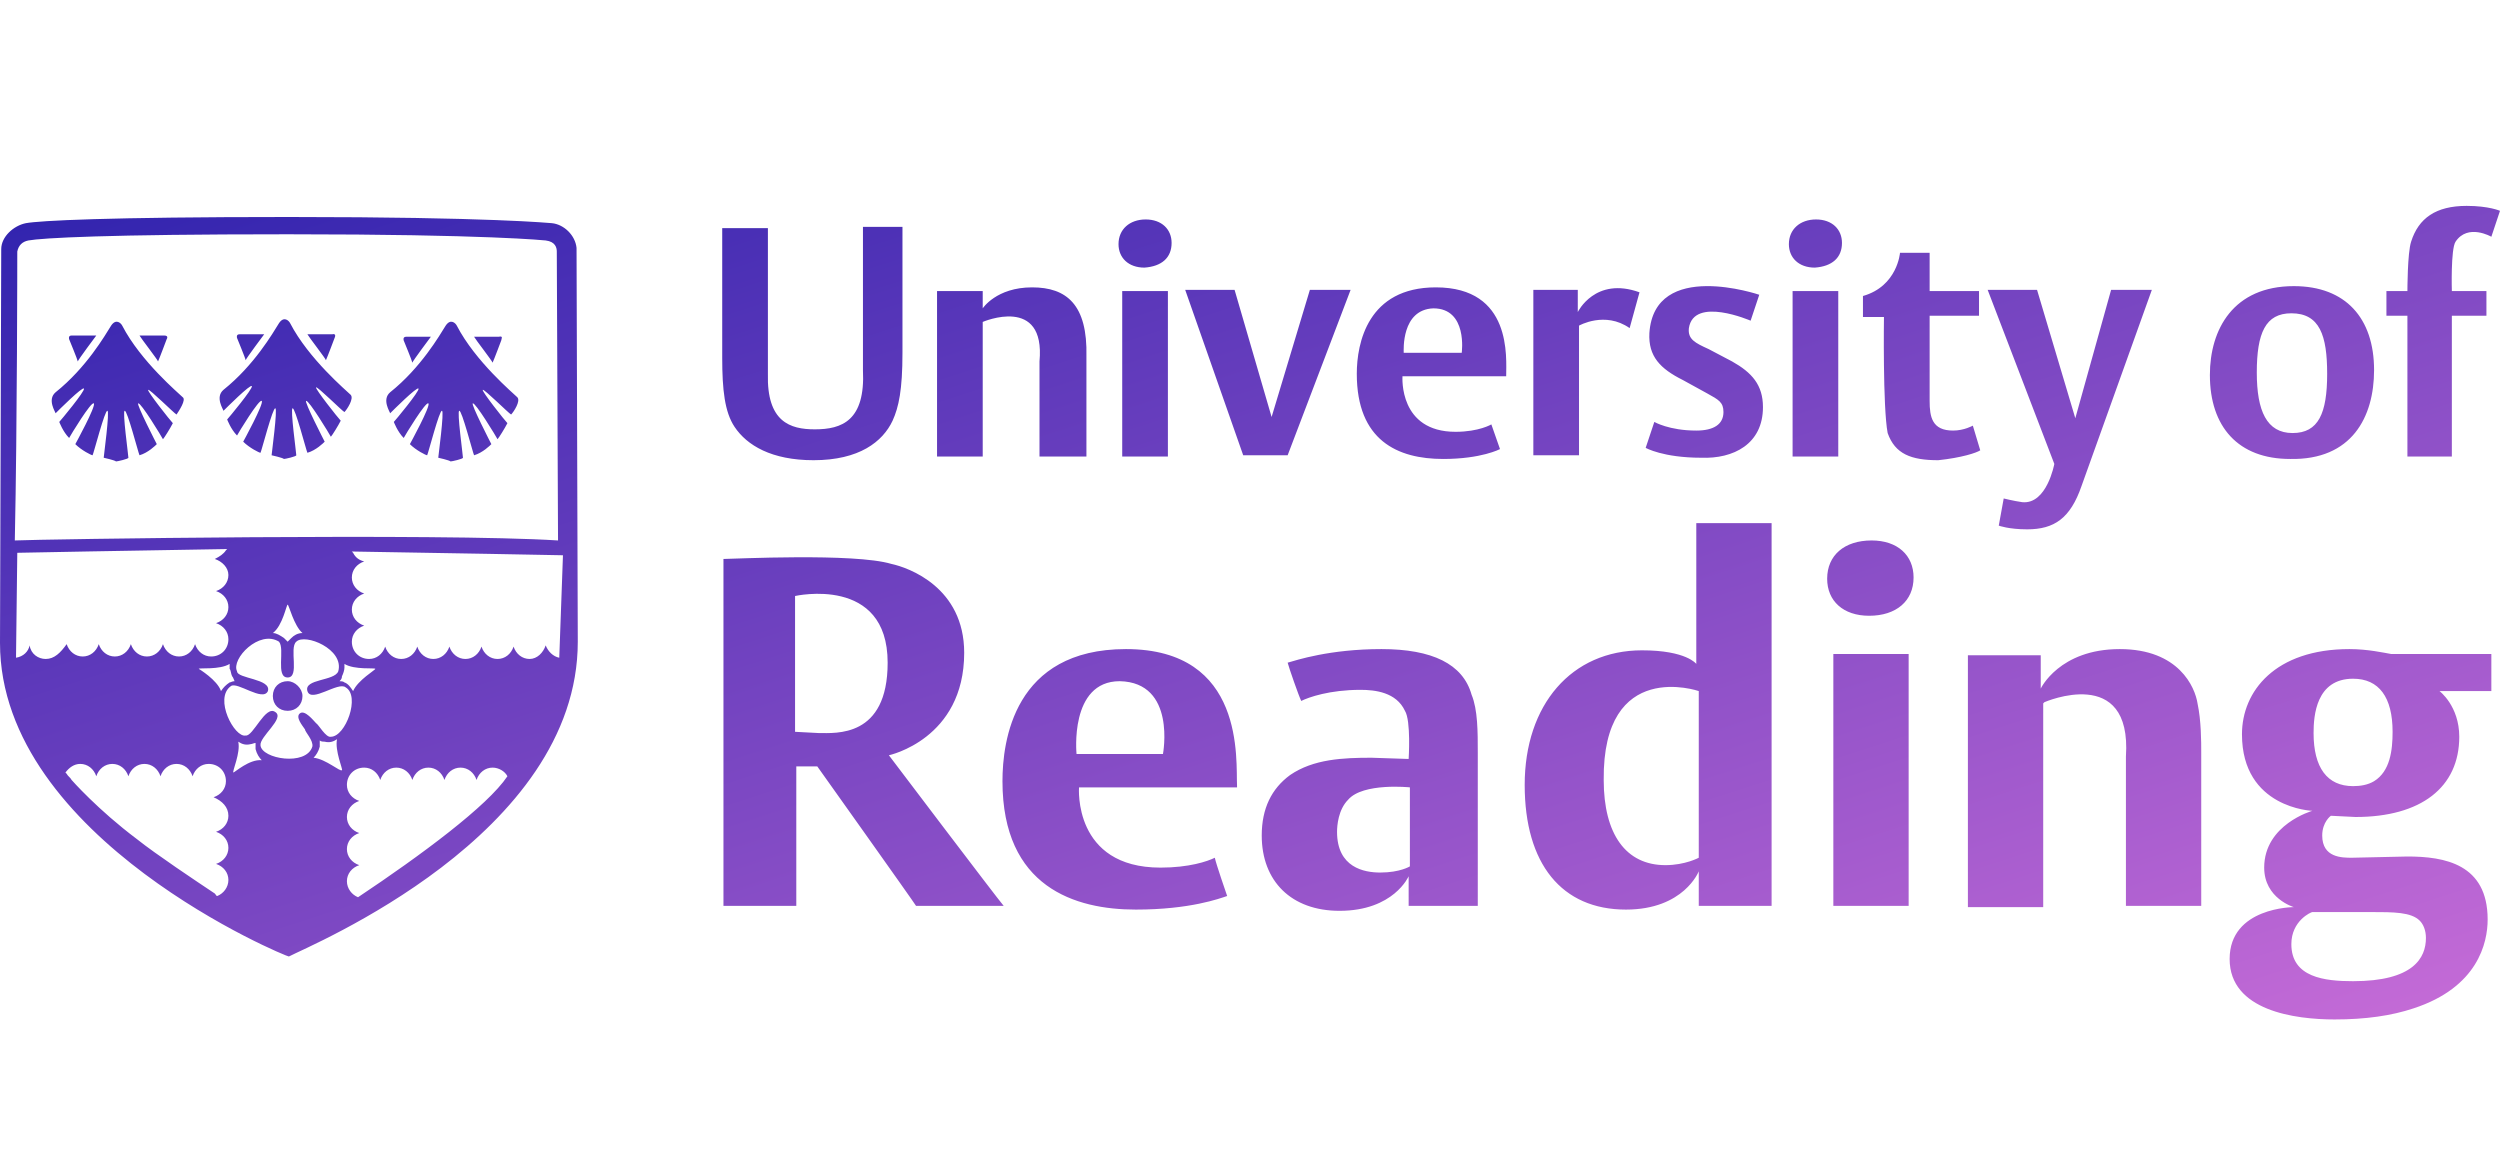 <?xml version="1.0" encoding="UTF-8" standalone="no"?>
<svg width="170px" height="80px" viewBox="0 0 170 80" version="1.1" xmlns="http://www.w3.org/2000/svg" xmlns:xlink="http://www.w3.org/1999/xlink">
    <!-- Generator: Sketch 3.7.2 (28276) - http://www.bohemiancoding.com/sketch -->
    <title>university-of-reading</title>
    <desc>Created with Sketch.</desc>
    <defs>
        <linearGradient x1="0%" y1="0%" x2="102%" y2="101%" id="linearGradient-1">
            <stop stop-color="#3023AE" offset="0%"></stop>
            <stop stop-color="#C96DD8" offset="100%"></stop>
        </linearGradient>
    </defs>
    <g id="Page-1" stroke="none" stroke-width="1" fill="none" fill-rule="evenodd">
        <g id="university-of-reading" fill="url(#linearGradient-1)">
            <path d="M39.289,43.635 L39.205,16.854 C39.121,16.015 38.365,15.259 37.526,15.175 C37.442,15.175 33.412,14.756 19.728,14.756 L19.56,14.756 C7.22,14.756 2.686,15.007 1.763,15.175 C0.923,15.343 0.084,16.099 0.084,16.938 C0.084,17.022 0,43.719 0,43.719 C0,57.067 19.644,65.126 19.644,65.042 C21.072,64.286 39.289,56.815 39.289,43.635 L39.289,43.635 Z M1.175,17.106 C1.259,16.686 1.511,16.435 1.931,16.351 C2.854,16.183 7.22,15.931 19.477,15.931 L19.644,15.931 C33.16,15.931 37.106,16.351 37.106,16.351 C37.778,16.435 37.862,16.854 37.862,17.106 L37.946,36.751 C30.054,36.247 2.77,36.667 1.007,36.751 C1.175,28.775 1.175,17.106 1.175,17.106 L1.175,17.106 Z M23.422,45.146 C24.094,45.565 25.521,45.398 25.521,45.481 C25.521,45.565 24.346,46.237 24.01,46.993 C23.842,46.741 23.674,46.489 23.422,46.405 C23.338,46.321 23.17,46.321 23.086,46.321 C23.17,46.237 23.254,46.153 23.254,45.985 C23.338,45.817 23.422,45.565 23.422,45.398 L23.422,45.146 L23.422,45.146 Z M20.568,43.047 C20.232,43.047 19.98,43.215 19.812,43.383 C19.728,43.467 19.644,43.551 19.56,43.635 C19.477,43.551 19.393,43.467 19.309,43.383 C19.057,43.215 18.805,43.047 18.553,43.047 C19.225,42.543 19.477,41.116 19.56,41.116 C19.644,41.116 19.98,42.543 20.568,43.047 L20.568,43.047 Z M15.783,45.985 C15.867,46.069 15.867,46.153 15.951,46.321 C15.783,46.321 15.699,46.405 15.615,46.405 C15.363,46.573 15.195,46.741 15.027,46.993 C14.775,46.237 13.516,45.481 13.516,45.481 C13.516,45.398 14.943,45.565 15.615,45.146 L15.615,45.481 C15.699,45.565 15.699,45.817 15.783,45.985 L15.783,45.985 Z M3.106,44.81 C2.602,44.81 2.099,44.474 2.015,43.886 C1.931,44.306 1.595,44.642 1.091,44.726 L1.091,44.726 L1.091,44.558 L1.175,37.59 C1.175,37.59 9.822,37.422 15.279,37.338 L15.447,37.338 L15.363,37.422 C15.195,37.674 14.943,37.842 14.607,38.01 C15.111,38.178 15.531,38.598 15.531,39.101 C15.531,39.605 15.195,40.025 14.691,40.193 C15.195,40.36 15.531,40.78 15.531,41.284 C15.531,41.788 15.195,42.207 14.691,42.375 C15.195,42.543 15.531,42.963 15.531,43.467 C15.531,44.138 15.027,44.642 14.356,44.642 C13.852,44.642 13.432,44.306 13.264,43.802 C13.096,44.306 12.677,44.642 12.173,44.642 C11.669,44.642 11.249,44.306 11.081,43.802 C10.914,44.306 10.494,44.642 9.99,44.642 C9.486,44.642 9.067,44.306 8.899,43.802 C8.731,44.306 8.311,44.642 7.807,44.642 C7.304,44.642 6.884,44.306 6.716,43.802 C6.548,44.306 6.128,44.642 5.625,44.642 C5.121,44.642 4.701,44.306 4.533,43.802 C4.114,44.39 3.694,44.81 3.106,44.81 L3.106,44.81 Z M15.531,55.472 C15.531,55.975 15.195,56.395 14.691,56.563 C15.195,56.731 15.531,57.151 15.531,57.654 C15.531,58.158 15.195,58.578 14.691,58.746 C15.195,58.914 15.531,59.333 15.531,59.837 C15.531,60.341 15.195,60.76 14.775,60.928 C14.691,60.928 14.691,60.844 14.607,60.76 C13.348,59.921 10.578,58.074 9.319,57.067 C6.632,55.052 4.869,53.037 4.869,53.037 C4.785,52.869 4.617,52.785 4.533,52.617 L4.449,52.533 C4.701,52.198 5.037,51.946 5.457,51.946 C5.96,51.946 6.38,52.281 6.548,52.785 C6.716,52.281 7.136,51.946 7.64,51.946 C8.143,51.946 8.563,52.281 8.731,52.785 C8.899,52.281 9.319,51.946 9.822,51.946 C10.326,51.946 10.746,52.281 10.914,52.785 C11.081,52.281 11.501,51.946 12.005,51.946 C12.509,51.946 12.928,52.281 13.096,52.785 C13.264,52.281 13.684,51.946 14.188,51.946 C14.859,51.946 15.363,52.449 15.363,53.121 C15.363,53.625 15.027,54.044 14.523,54.212 C15.111,54.464 15.531,54.884 15.531,55.472 L15.531,55.472 Z M15.867,52.533 C15.783,52.449 16.37,51.19 16.202,50.435 C16.454,50.602 16.706,50.686 17.042,50.602 C17.126,50.602 17.294,50.519 17.378,50.519 L17.378,50.686 L17.378,50.938 C17.462,51.274 17.63,51.526 17.798,51.694 C16.958,51.61 15.951,52.533 15.867,52.533 L15.867,52.533 Z M21.24,50.77 C20.82,52.114 17.798,51.61 17.714,50.686 C17.63,50.099 19.393,48.84 18.721,48.42 C18.049,47.916 17.21,50.099 16.706,50.015 C15.951,50.183 14.523,47.496 15.699,46.657 C16.119,46.321 17.881,47.748 18.217,46.993 C18.469,46.153 16.119,46.153 16.119,45.649 C15.699,44.81 17.63,42.795 18.973,43.635 C19.393,44.138 18.721,46.069 19.56,46.069 C20.4,46.069 19.644,44.054 20.148,43.635 C20.736,43.047 23.422,44.138 23.002,45.649 C22.751,46.321 20.652,46.153 20.904,46.993 C21.156,47.832 23.002,46.321 23.506,46.741 C24.514,47.328 23.506,50.099 22.499,50.099 C22.163,50.183 21.659,49.259 21.491,49.175 C21.323,49.007 20.736,48.252 20.4,48.504 C20.064,48.756 20.568,49.343 20.736,49.595 C20.736,49.763 21.323,50.351 21.24,50.77 L21.24,50.77 Z M21.323,51.526 C21.491,51.358 21.659,51.106 21.743,50.77 L21.743,50.519 L21.743,50.351 C21.827,50.435 21.995,50.435 22.079,50.435 C22.415,50.519 22.667,50.435 22.919,50.267 C22.751,51.022 23.338,52.365 23.254,52.365 C23.17,52.533 22.163,51.61 21.323,51.526 L21.323,51.526 Z M24.346,61.012 C23.926,60.844 23.59,60.425 23.59,59.921 C23.59,59.417 23.926,58.998 24.43,58.83 C23.926,58.662 23.59,58.242 23.59,57.738 C23.59,57.235 23.926,56.815 24.43,56.647 C23.926,56.479 23.59,56.059 23.59,55.556 C23.59,55.052 23.926,54.632 24.43,54.464 C23.926,54.296 23.59,53.877 23.59,53.373 C23.59,52.701 24.094,52.198 24.765,52.198 C25.269,52.198 25.689,52.533 25.857,53.037 C26.025,52.533 26.444,52.198 26.948,52.198 C27.452,52.198 27.872,52.533 28.04,53.037 C28.207,52.533 28.627,52.198 29.131,52.198 C29.635,52.198 30.054,52.533 30.222,53.037 C30.39,52.533 30.81,52.198 31.314,52.198 C31.817,52.198 32.237,52.533 32.405,53.037 C32.573,52.533 32.993,52.198 33.496,52.198 C33.916,52.198 34.336,52.449 34.504,52.785 C33.16,54.8 28.627,58.158 24.346,61.012 L24.346,61.012 Z M38.03,44.726 C37.61,44.642 37.274,44.306 37.106,43.886 C36.938,44.39 36.519,44.81 36.015,44.81 C35.511,44.81 35.091,44.474 34.923,43.97 C34.756,44.474 34.336,44.81 33.832,44.81 C33.328,44.81 32.909,44.474 32.741,43.97 C32.573,44.474 32.153,44.81 31.649,44.81 C31.146,44.81 30.726,44.474 30.558,43.97 C30.39,44.474 29.97,44.81 29.467,44.81 C28.963,44.81 28.543,44.474 28.375,43.97 C28.207,44.474 27.788,44.81 27.284,44.81 C26.78,44.81 26.36,44.474 26.193,43.97 C26.025,44.474 25.605,44.81 25.101,44.81 C24.43,44.81 23.926,44.306 23.926,43.635 C23.926,43.131 24.262,42.711 24.765,42.543 C24.262,42.375 23.926,41.956 23.926,41.452 C23.926,40.948 24.262,40.528 24.765,40.36 C24.262,40.193 23.926,39.773 23.926,39.269 C23.926,38.765 24.262,38.346 24.765,38.178 C24.43,38.094 24.178,37.926 24.01,37.59 L23.926,37.506 L24.094,37.506 C29.635,37.59 38.281,37.758 38.281,37.758 L38.03,44.726 Z M61.368,23.99 L61.368,15.427 L58.681,15.427 L58.681,25.165 C58.849,28.607 57.254,29.195 55.407,29.195 C53.728,29.195 52.133,28.691 52.217,25.417 L52.217,15.511 L49.111,15.511 L49.111,24.326 C49.111,26.509 49.279,28.02 49.951,29.027 C50.79,30.286 52.469,31.294 55.323,31.294 C58.43,31.294 60.025,30.035 60.696,28.607 C61.116,27.684 61.368,26.509 61.368,23.99 Z M73.877,31.042 L73.877,24.242 C73.96,20.716 72.533,19.541 70.183,19.541 C67.748,19.541 66.825,20.968 66.825,20.968 L66.825,19.793 L63.719,19.793 L63.719,31.042 L66.825,31.042 L66.825,21.891 C66.825,21.891 71.106,20.044 70.686,24.578 L70.686,31.042 L73.877,31.042 Z M79.669,16.519 C79.669,15.595 78.998,14.923 77.906,14.923 C76.815,14.923 76.059,15.595 76.059,16.602 C76.059,17.526 76.731,18.198 77.822,18.198 C78.998,18.114 79.669,17.526 79.669,16.519 Z M79.417,31.042 L79.417,19.793 L76.311,19.793 L76.311,31.042 L79.417,31.042 Z M91.842,19.709 L89.072,19.709 L86.469,28.356 L83.951,19.709 L80.593,19.709 L84.538,30.958 L87.56,30.958 L91.842,19.709 Z M102.42,25.585 C102.42,24.326 102.84,19.541 97.635,19.541 C93.017,19.541 92.262,23.319 92.262,25.417 C92.262,29.951 95.032,31.21 98.138,31.21 C100.741,31.21 102,30.538 102,30.538 L101.412,28.859 C101.412,28.859 100.573,29.363 98.978,29.363 C95.116,29.363 95.368,25.669 95.368,25.585 L102.42,25.585 Z M99.398,23.99 L95.452,23.99 C95.452,23.822 95.284,21.052 97.467,20.968 C99.817,20.968 99.398,23.99 99.398,23.99 Z M111.486,19.877 C108.464,18.785 107.289,21.22 107.289,21.22 L107.289,19.709 L104.267,19.709 L104.267,30.958 L107.373,30.958 L107.373,22.143 C107.373,22.143 109.136,21.136 110.815,22.311 L111.486,19.877 Z M119.881,27.684 C119.881,26.173 119.126,25.333 117.783,24.578 L116.188,23.738 C115.264,23.319 114.76,23.067 114.844,22.311 C115.18,20.128 119.042,21.807 119.042,21.807 L119.63,20.044 C119.63,20.044 112.494,17.61 112.158,22.647 C112.074,24.242 112.914,25.081 114.425,25.837 L116.104,26.76 C116.859,27.18 117.195,27.348 117.195,28.02 C117.195,28.859 116.523,29.279 115.348,29.279 C113.501,29.279 112.494,28.691 112.494,28.691 L111.906,30.454 C111.906,30.454 113.081,31.126 115.684,31.126 C117.867,31.21 119.881,30.202 119.881,27.684 Z M125.254,16.519 C125.254,15.595 124.583,14.923 123.491,14.923 C122.4,14.923 121.644,15.595 121.644,16.602 C121.644,17.526 122.316,18.198 123.407,18.198 C124.583,18.114 125.254,17.526 125.254,16.519 Z M125.002,31.042 L125.002,19.793 L121.896,19.793 L121.896,31.042 L125.002,31.042 Z M134.657,30.622 L134.153,28.943 C134.153,28.943 133.565,29.279 132.81,29.279 C131.383,29.279 131.215,28.356 131.215,27.264 L131.215,21.472 L134.573,21.472 L134.573,19.793 L131.215,19.793 L131.215,17.19 L129.2,17.19 C129.2,17.19 129.032,19.457 126.681,20.128 L126.681,21.556 L128.109,21.556 C128.109,21.556 128.025,27.684 128.36,29.447 C128.864,30.874 129.956,31.294 131.802,31.294 C133.398,31.126 134.405,30.79 134.657,30.622 Z M146.326,19.709 L143.556,19.709 L141.121,28.44 L138.519,19.709 L135.16,19.709 L139.694,31.546 C139.694,31.546 139.19,34.316 137.511,34.148 C136.923,34.064 136.252,33.896 136.252,33.896 L135.916,35.743 C135.916,35.743 136.588,35.995 137.847,35.995 C139.694,35.995 140.785,35.24 141.541,33.057 L146.326,19.709 Z M161.437,25.165 C161.437,21.64 159.506,19.457 155.98,19.457 C151.867,19.457 150.272,22.395 150.272,25.501 C150.272,29.027 152.202,31.21 155.728,31.21 C159.926,31.294 161.437,28.356 161.437,25.165 Z M158.247,25.417 C158.247,28.104 157.659,29.447 155.896,29.447 C154.133,29.447 153.462,27.936 153.462,25.333 C153.462,22.647 154.049,21.304 155.812,21.304 C157.743,21.304 158.247,22.815 158.247,25.417 Z M170,14.336 C170,14.336 169.244,14 167.733,14 C165.635,14 164.459,14.84 163.956,16.435 C163.704,17.19 163.704,19.793 163.704,19.793 L162.277,19.793 L162.277,21.472 L163.704,21.472 L163.704,31.042 L166.726,31.042 L166.726,21.472 L169.077,21.472 L169.077,19.793 L166.726,19.793 C166.726,19.793 166.642,16.938 166.978,16.435 C167.817,15.175 169.412,16.099 169.412,16.099 L170,14.336 Z M127.269,36.751 C125.422,36.751 124.247,37.758 124.247,39.353 C124.247,40.864 125.338,41.872 127.101,41.872 C128.948,41.872 130.123,40.864 130.123,39.269 C130.123,37.758 129.032,36.751 127.269,36.751 Z M76.563,44.138 C68.923,44.138 68.168,50.435 68.168,53.121 C68.168,60.341 73.121,61.852 77.235,61.852 C80.928,61.852 82.943,61.096 83.447,60.928 C83.363,60.677 82.691,58.746 82.607,58.326 C82.104,58.578 80.844,58.998 78.914,58.998 C72.953,58.998 73.373,53.541 73.373,53.541 L84.119,53.541 L84.119,53.457 C84.035,51.694 84.706,44.138 76.563,44.138 Z M79.081,51.274 L73.205,51.274 C73.205,51.274 72.701,46.321 76.143,46.321 C80.005,46.405 79.081,51.274 79.081,51.274 Z M65.565,44.39 C65.565,39.941 61.788,38.598 60.612,38.346 C58.094,37.59 49.783,38.01 49.195,38.01 L49.195,61.6 L54.148,61.6 L54.148,52.114 L55.575,52.114 C55.575,52.114 62.207,61.432 62.291,61.6 L68.252,61.6 C67.748,61.012 60.444,51.358 60.444,51.358 C60.444,51.358 65.565,50.267 65.565,44.39 Z M55.659,49.847 L54.064,49.763 L54.064,40.528 C54.064,40.528 60.36,39.101 60.36,45.062 C60.36,50.183 56.835,49.847 55.659,49.847 Z M93.941,44.138 C90.415,44.138 88.148,44.894 87.56,45.062 C87.644,45.398 88.316,47.328 88.484,47.664 C88.988,47.412 90.415,46.909 92.514,46.909 C93.521,46.909 94.948,47.077 95.536,48.336 C95.956,49.007 95.788,51.61 95.788,51.61 L93.269,51.526 C91.338,51.526 89.323,51.61 87.728,52.701 C86.469,53.625 85.798,54.968 85.798,56.815 C85.798,59.921 87.812,61.936 91.086,61.936 C94.78,61.936 95.788,59.585 95.788,59.585 L95.788,61.6 L100.489,61.6 L100.489,51.19 C100.489,49.763 100.489,48.252 100.069,47.244 C99.481,45.146 97.383,44.138 93.941,44.138 Z M95.872,58.914 C95.872,58.914 95.2,59.333 93.857,59.333 C92.765,59.333 90.919,58.998 90.919,56.563 C90.919,56.143 91.002,55.052 91.674,54.38 C92.681,53.205 95.872,53.541 95.872,53.541 L95.872,58.914 Z M129.788,44.474 L124.667,44.474 L124.667,61.6 L129.788,61.6 L129.788,44.474 Z M111.654,44.222 C106.869,44.222 103.679,47.916 103.679,53.373 C103.679,58.746 106.198,61.852 110.563,61.852 C114.509,61.852 115.516,59.249 115.516,59.249 L115.516,61.6 L120.469,61.6 L120.469,35.575 L115.348,35.575 L115.348,45.146 C115.348,45.146 114.677,44.222 111.654,44.222 Z M115.516,46.993 L115.516,58.326 C115.516,58.326 114.593,58.83 113.249,58.83 C110.563,58.83 109.052,56.731 109.052,53.037 C108.968,44.726 115.516,46.993 115.516,46.993 Z M144.143,44.138 C140.03,44.138 138.77,46.825 138.77,46.825 L138.77,44.558 L133.817,44.558 L133.817,61.684 L138.938,61.684 L138.938,47.832 L139.022,47.748 C139.022,47.748 144.983,45.146 144.563,51.442 L144.563,61.6 L149.684,61.6 L149.684,51.19 C149.684,50.435 149.684,49.007 149.432,47.832 C149.264,46.741 148.173,44.138 144.143,44.138 Z M159.758,44.138 C154.721,44.138 152.454,46.993 152.454,49.931 C152.454,54.968 157.24,55.136 157.24,55.136 C157.24,55.136 153.965,56.059 153.965,58.998 C153.965,61.096 155.98,61.684 155.98,61.684 C155.98,61.684 151.615,61.684 151.615,65.21 C151.615,68.736 156.064,69.323 158.751,69.323 C160.849,69.323 162.612,69.072 164.123,68.568 C168.489,67.141 169.16,64.119 169.16,62.523 C169.16,58.746 166.222,58.242 163.704,58.242 L159.926,58.326 C159.254,58.326 157.911,58.326 157.911,56.815 C157.911,55.891 158.499,55.472 158.499,55.472 L160.178,55.556 C164.627,55.556 167.23,53.541 167.23,50.099 C167.23,48 165.886,46.993 165.886,46.993 L169.412,46.993 L169.412,44.474 L162.612,44.474 C162.109,44.39 161.017,44.138 159.758,44.138 Z M161.185,62.02 C162.78,62.02 163.956,62.02 164.543,62.607 C164.795,62.859 164.963,63.279 164.963,63.783 C164.963,65.126 164.123,66.721 160.01,66.721 C158.079,66.721 155.812,66.469 155.812,64.202 C155.812,62.607 157.156,62.02 157.24,62.02 L161.185,62.02 Z M161.437,53.121 C161.017,53.373 160.514,53.457 160.01,53.457 C158.247,53.457 157.323,52.198 157.323,49.847 C157.323,48.672 157.491,46.153 160.01,46.153 C161.773,46.153 162.696,47.412 162.696,49.763 C162.696,51.022 162.528,52.449 161.437,53.121 Z M19.56,46.321 C18.973,46.321 18.553,46.741 18.553,47.328 C18.553,47.916 18.973,48.336 19.56,48.336 C20.148,48.336 20.568,47.916 20.568,47.328 C20.568,46.825 20.064,46.321 19.56,46.321 Z M12.425,27.012 C12.173,26.76 9.57,24.578 8.311,22.143 C8.227,21.975 7.891,21.64 7.556,22.143 C7.136,22.815 5.877,24.998 3.778,26.677 C3.19,27.18 3.778,28.02 3.778,28.104 C3.946,27.936 5.625,26.257 5.709,26.425 C5.793,26.593 4.114,28.607 4.03,28.691 C4.03,28.691 4.281,29.363 4.701,29.783 C4.785,29.615 6.212,27.264 6.38,27.432 C6.548,27.6 5.121,30.202 5.121,30.202 C5.541,30.622 6.212,30.958 6.296,30.958 C6.38,30.79 7.136,27.852 7.304,27.936 C7.472,27.936 7.052,31.042 7.052,31.126 C7.052,31.126 7.807,31.294 7.891,31.378 C7.975,31.378 8.731,31.21 8.731,31.126 C8.731,30.958 8.311,27.936 8.479,27.936 C8.647,27.852 9.402,30.79 9.486,30.958 C10.074,30.79 10.578,30.286 10.662,30.202 C10.662,30.202 9.235,27.432 9.402,27.432 C9.57,27.348 10.998,29.699 11.081,29.867 C11.165,29.783 11.585,29.111 11.753,28.775 C11.585,28.607 9.99,26.593 10.074,26.509 C10.158,26.425 11.837,28.104 12.005,28.188 C12.173,27.936 12.677,27.18 12.425,27.012 Z M6.548,22.815 L4.869,22.815 C4.617,22.815 4.701,23.067 4.701,23.067 C4.701,23.067 5.289,24.494 5.289,24.578 C5.289,24.494 6.548,22.815 6.548,22.815 Z M11.165,22.815 L9.486,22.815 C9.57,22.983 10.746,24.494 10.746,24.578 C10.83,24.41 11.333,23.067 11.333,23.067 C11.333,23.067 11.501,22.815 11.165,22.815 Z M22.583,22.731 L20.904,22.731 C20.988,22.899 22.163,24.41 22.163,24.494 C22.247,24.326 22.751,22.983 22.751,22.983 C22.751,22.983 22.919,22.647 22.583,22.731 Z M17.965,22.731 L16.286,22.731 C16.035,22.731 16.119,22.983 16.119,22.983 C16.119,22.983 16.706,24.41 16.706,24.494 C16.706,24.41 17.965,22.731 17.965,22.731 Z M23.842,26.844 C23.59,26.593 20.988,24.41 19.728,21.975 C19.644,21.807 19.309,21.472 18.973,21.975 C18.553,22.647 17.294,24.83 15.195,26.509 C14.607,27.012 15.195,27.852 15.195,27.936 C15.363,27.768 17.042,26.089 17.126,26.257 C17.21,26.425 15.531,28.44 15.447,28.523 C15.447,28.523 15.699,29.195 16.119,29.615 C16.202,29.447 17.63,27.096 17.798,27.264 C17.965,27.432 16.538,30.035 16.538,30.035 C16.958,30.454 17.63,30.79 17.714,30.79 C17.798,30.622 18.553,27.684 18.721,27.768 C18.889,27.768 18.469,30.874 18.469,30.958 C18.469,30.958 19.225,31.126 19.309,31.21 C19.393,31.21 20.148,31.042 20.148,30.958 C20.148,30.79 19.728,27.768 19.896,27.768 C20.064,27.684 20.82,30.622 20.904,30.79 C21.491,30.622 21.995,30.119 22.079,30.035 C22.079,30.035 20.652,27.264 20.82,27.264 C20.988,27.18 22.415,29.531 22.499,29.699 C22.583,29.615 23.002,28.943 23.17,28.607 C23.002,28.44 21.407,26.425 21.491,26.341 C21.575,26.257 23.254,27.936 23.422,28.02 C23.59,27.852 24.094,27.096 23.842,26.844 Z M33.916,22.899 L32.237,22.899 C32.321,23.067 33.496,24.578 33.496,24.662 C33.58,24.494 34.084,23.151 34.084,23.151 C34.084,23.067 34.252,22.815 33.916,22.899 Z M35.175,27.012 C34.923,26.76 32.321,24.578 31.062,22.143 C30.978,21.975 30.642,21.64 30.306,22.143 C29.886,22.815 28.627,24.998 26.528,26.677 C25.941,27.18 26.528,28.02 26.528,28.104 C26.696,27.936 28.375,26.257 28.459,26.425 C28.543,26.593 26.864,28.607 26.78,28.691 C26.78,28.691 27.032,29.363 27.452,29.783 C27.536,29.615 28.963,27.264 29.131,27.432 C29.299,27.6 27.872,30.202 27.872,30.202 C28.291,30.622 28.963,30.958 29.047,30.958 C29.131,30.79 29.886,27.852 30.054,27.936 C30.222,27.936 29.802,31.042 29.802,31.126 C29.802,31.126 30.558,31.294 30.642,31.378 C30.726,31.378 31.481,31.21 31.481,31.126 C31.481,30.958 31.062,27.936 31.23,27.936 C31.398,27.852 32.153,30.79 32.237,30.958 C32.825,30.79 33.328,30.286 33.412,30.202 C33.412,30.202 31.985,27.432 32.153,27.432 C32.321,27.348 33.748,29.699 33.832,29.867 C33.916,29.783 34.336,29.111 34.504,28.775 C34.336,28.607 32.741,26.593 32.825,26.509 C32.909,26.425 34.588,28.104 34.756,28.188 C34.923,28.02 35.427,27.264 35.175,27.012 Z M29.299,22.899 L27.62,22.899 C27.368,22.899 27.452,23.151 27.452,23.151 C27.452,23.151 28.04,24.578 28.04,24.662 C28.04,24.578 29.299,22.899 29.299,22.899 Z" id="UoR"></path>
        </g>
    </g>
</svg>